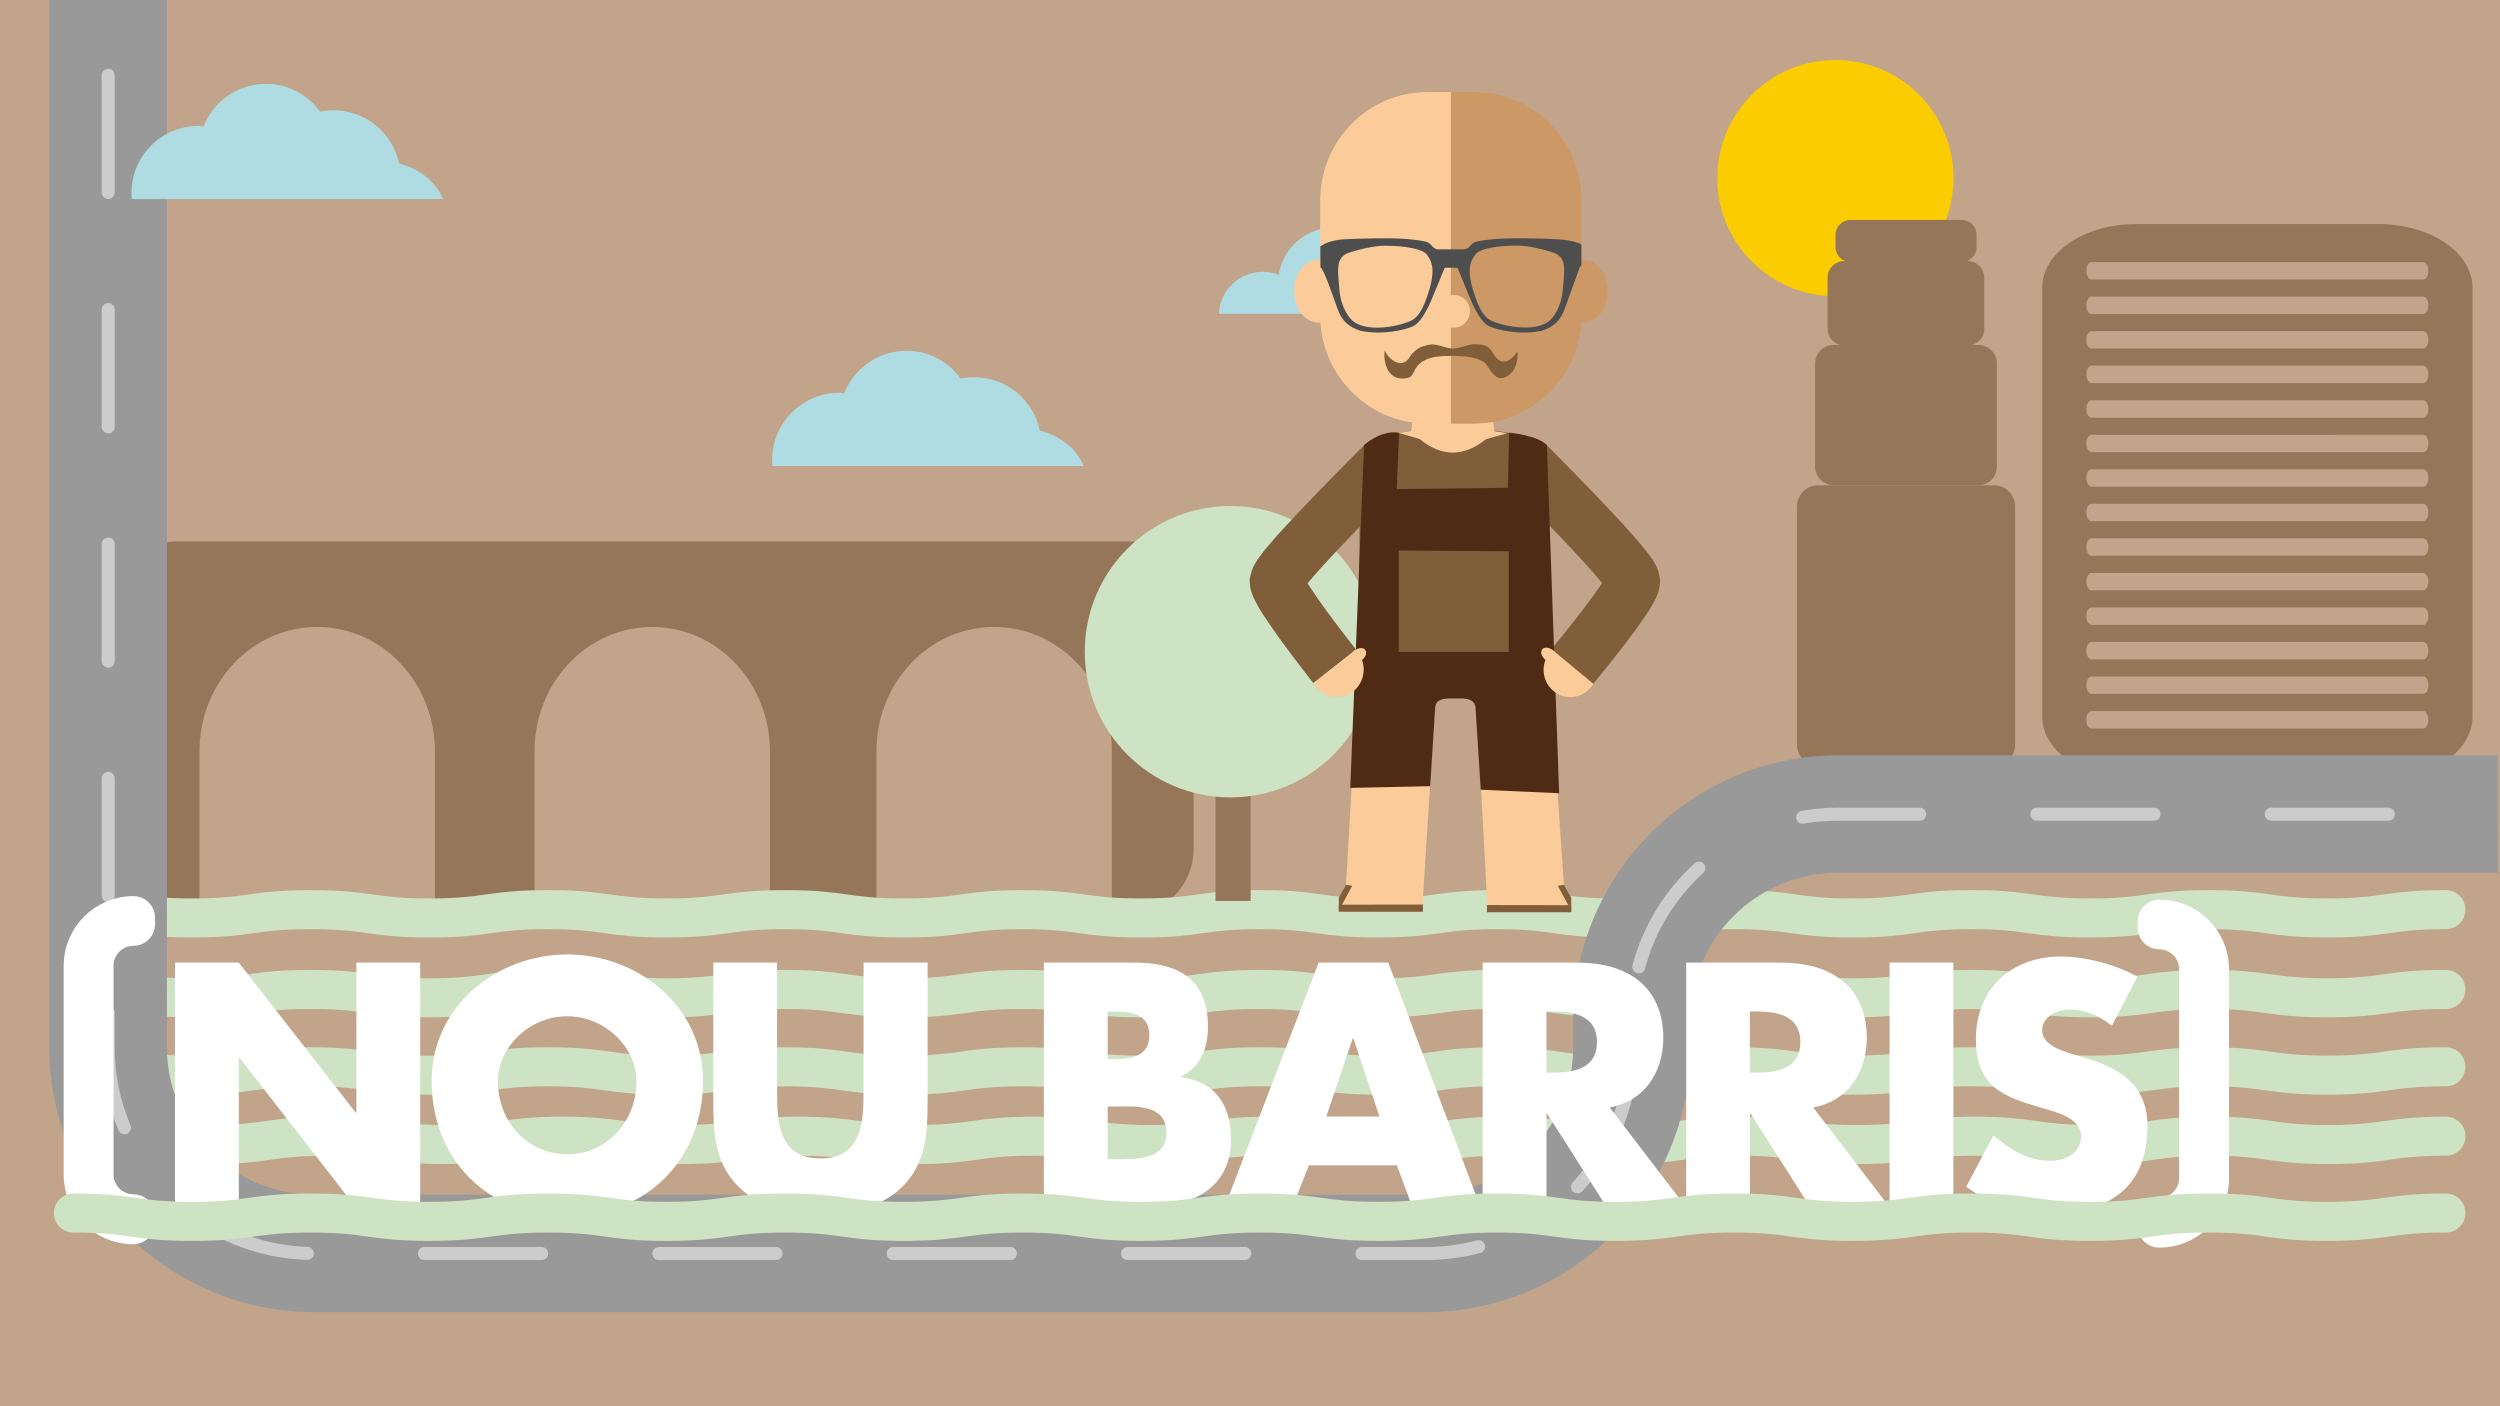 <?xml version="1.0" encoding="utf-8"?>
<!-- Generator: Adobe Illustrator 18.1.0, SVG Export Plug-In . SVG Version: 6.00 Build 0)  -->
<svg version="1.1" xmlns="http://www.w3.org/2000/svg" xmlns:xlink="http://www.w3.org/1999/xlink" x="0px" y="0px" viewBox="0 0 1920 1080" enable-background="new 0 0 1920 1080" xml:space="preserve">
	<g id="FONS">
		<rect x="0" fill="#C1A48A" width="1920" height="1080"/>
	</g>
	<g id="EDIFICI_2">
		<g>
			<path
				fill="#967659"
				d="M865.8,415.8H136.2c-28.2,0-51.1,22.9-51.1,51.1V652c0,28.2,22.9,51.1,51.1,51.1h17V577
			c0-52.8,40.5-95.5,90.4-95.5c50,0,90.4,42.8,90.4,95.5v126.1h76.5V577c0-52.8,40.5-95.5,90.4-95.5c50,0,90.4,42.8,90.4,95.5v126.1
			h81.8V577c0-52.8,40.5-95.5,90.4-95.5c50,0,90.4,42.8,90.4,95.5v126.1h11.7c28.2,0,51.1-22.9,51.1-51.1V466.9
			C916.9,438.7,894,415.8,865.8,415.8z"/>
		</g>
	</g>
	<g id="SOL">
		<path fill="#FBCD00" d="M1318.9,136.8c0-50.1,40.6-90.7,90.7-90.7c50.1,0,90.7,40.6,90.7,90.7c0,50.1-40.6,90.7-90.7,90.7
		C1359.5,227.5,1318.9,186.9,1318.9,136.8z"/>
	</g>
	<g id="ONADES_1_CAPA_INFERIOR">
		<g>
			<path
				fill="none"
				stroke="#CEE3C3"
				stroke-width="30"
				stroke-linecap="round"
				stroke-linejoin="round"
				stroke-miterlimit="10"
				d="
			M56.4,759.9c45.5,0,45.5,6.4,91.1,6.4c45.5,0,45.5-6.4,91.1-6.4c45.5,0,45.5,6.4,91.1,6.4c45.5,0,45.5-6.4,91.1-6.4
			c45.5,0,45.5,6.4,91.1,6.4c45.5,0,45.5-6.4,91.1-6.4c45.5,0,45.5,6.4,91.1,6.4c45.5,0,45.5-6.4,91.1-6.4c45.5,0,45.5,6.4,91.1,6.4
			c45.5,0,45.5-6.4,91.1-6.4c45.5,0,45.5,6.4,91.1,6.4c45.5,0,45.5-6.4,91.1-6.4c45.5,0,45.5,6.4,91.1,6.4c45.5,0,45.5-6.4,91.1-6.4
			c45.5,0,45.5,6.4,91.1,6.4c45.5,0,45.5-6.4,91.1-6.4c45.5,0,45.5,6.4,91.1,6.4c45.5,0,45.5-6.4,91.1-6.4c45.5,0,45.5,6.4,91.1,6.4
			c45.5,0,45.5-6.4,91.1-6.4"/>
		</g>
		<g>
			<path
				fill="none"
				stroke="#CEE3C3"
				stroke-width="30"
				stroke-linecap="round"
				stroke-linejoin="round"
				stroke-miterlimit="10"
				d="
			M70.5,872.6c45.2,0,45.2,6.4,90.4,6.4c45.2,0,45.2-6.4,90.4-6.4c45.2,0,45.2,6.4,90.4,6.4c45.2,0,45.2-6.4,90.4-6.4
			c45.2,0,45.2,6.4,90.4,6.4c45.2,0,45.2-6.4,90.4-6.4c45.2,0,45.2,6.4,90.4,6.4c45.2,0,45.2-6.4,90.4-6.4c45.2,0,45.2,6.4,90.4,6.4
			c45.2,0,45.2-6.4,90.4-6.4c45.2,0,45.2,6.4,90.4,6.4c45.2,0,45.2-6.4,90.4-6.4c45.2,0,45.2,6.4,90.4,6.4c45.2,0,45.2-6.4,90.4-6.4
			c45.2,0,45.2,6.4,90.4,6.4c45.2,0,45.2-6.4,90.4-6.4c45.2,0,45.2,6.4,90.4,6.4c45.2,0,45.2-6.4,90.4-6.4c45.2,0,45.2,6.4,90.4,6.4
			c45.2,0,45.2-6.4,90.4-6.4"/>
		</g>
		<g>
			<path
				fill="none"
				stroke="#CEE3C3"
				stroke-width="30"
				stroke-linecap="round"
				stroke-linejoin="round"
				stroke-miterlimit="10"
				d="
			M56.4,698.6c45.5,0,45.5,6.4,91.1,6.4c45.5,0,45.5-6.4,91.1-6.4c45.5,0,45.5,6.4,91.1,6.4c45.5,0,45.5-6.4,91.1-6.4
			c45.5,0,45.5,6.4,91.1,6.4c45.5,0,45.5-6.4,91.1-6.4c45.5,0,45.5,6.4,91.1,6.4c45.5,0,45.5-6.4,91.1-6.4c45.5,0,45.5,6.4,91.1,6.4
			c45.5,0,45.5-6.4,91.1-6.4c45.5,0,45.5,6.4,91.1,6.4c45.5,0,45.5-6.4,91.1-6.4c45.5,0,45.5,6.4,91.1,6.4c45.5,0,45.5-6.4,91.1-6.4
			c45.5,0,45.5,6.4,91.1,6.4c45.5,0,45.5-6.4,91.1-6.4c45.5,0,45.5,6.4,91.1,6.4c45.5,0,45.5-6.4,91.1-6.4c45.5,0,45.5,6.4,91.1,6.4
			c45.5,0,45.5-6.4,91.1-6.4"/>
		</g>
		<g>
			<path
				fill="none"
				stroke="#CEE3C3"
				stroke-width="30"
				stroke-linecap="round"
				stroke-linejoin="round"
				stroke-miterlimit="10"
				d="
			M56.4,819.3c45.5,0,45.5,6.4,91.1,6.4c45.5,0,45.5-6.4,91.1-6.4c45.5,0,45.5,6.4,91.1,6.4c45.5,0,45.5-6.4,91.1-6.4
			c45.5,0,45.5,6.4,91.1,6.4c45.5,0,45.5-6.4,91.1-6.4c45.5,0,45.5,6.4,91.1,6.4c45.5,0,45.5-6.4,91.1-6.4c45.5,0,45.5,6.4,91.1,6.4
			c45.5,0,45.5-6.4,91.1-6.4c45.5,0,45.5,6.4,91.1,6.4c45.5,0,45.5-6.4,91.1-6.4c45.5,0,45.5,6.4,91.1,6.4c45.5,0,45.5-6.4,91.1-6.4
			c45.5,0,45.5,6.4,91.1,6.4c45.5,0,45.5-6.4,91.1-6.4c45.5,0,45.5,6.4,91.1,6.4c45.5,0,45.5-6.4,91.1-6.4c45.5,0,45.5,6.4,91.1,6.4
			c45.5,0,45.5-6.4,91.1-6.4"/>
		</g>
	</g>
	<g id="ARBRES">
		<g>
			<rect x="933.5" y="500.9" fill="#967659" width="27" height="191"/>
			<path fill="#CEE3C3" d="M1056.9,500.5c0,61.8-50.1,111.9-111.9,111.9l0,0c-61.8,0-111.9-50.1-111.9-111.9l0,0
			c0-61.8,50.1-111.9,111.9-111.9l0,0C1006.8,388.7,1056.9,438.8,1056.9,500.5L1056.9,500.5z"/>
		</g>
	</g>
	<g id="MONTANYA" display="none"></g>
	<g id="EDIFICI_1">
		<g>
			<g>
				<g>
					<path fill-rule="evenodd" clip-rule="evenodd" fill="#967659" d="M1529.9,372.7h1.5c8.9,0,16.2,7.2,16.2,16.2v183.2
					c0,8.9-7.2,16.2-16.2,16.2h-135.1c-8.9,0-16.2-7.2-16.2-16.2V388.9c0-8.9,7.2-16.2,16.2-16.2h1.5H1529.9L1529.9,372.7z"/>
				</g>
				<g>
					<path fill-rule="evenodd" clip-rule="evenodd" fill="#967659" d="M1518.9,264.9h0.4c7.9,0,14.3,6.4,14.3,14.3v79.2
					c0,7.9-6.4,14.3-14.3,14.3h-111c-7.9,0-14.3-6.4-14.3-14.3v-79.2c0-7.9,6.4-14.3,14.3-14.3h0.4H1518.9L1518.9,264.9z"/>
				</g>
				<g>
					<path fill-rule="evenodd" clip-rule="evenodd" fill="#967659" d="M1511.2,200.5L1511.2,200.5c7,0,12.7,5.7,12.7,12.7v39.4
					c0,7-5.7,12.7-12.7,12.7h-94.9c-7,0-12.7-5.7-12.7-12.7v-39.4c0-7,5.7-12.7,12.7-12.7h0H1511.2L1511.2,200.5z"/>
				</g>
				<g>
					<path fill-rule="evenodd" clip-rule="evenodd" fill="#967659" d="M1506.6,168.9L1506.6,168.9c6.3,0,11.4,5.1,11.4,11.4v9.5
					c0,6.3-5.1,11.4-11.4,11.4h-85.5c-6.3,0-11.4-5.1-11.4-11.4v-9.5c0-6.3,5.1-11.4,11.4-11.4h0H1506.6L1506.6,168.9z"/>
				</g>
			</g>
		</g>
	</g>
	<g id="EDIFICI_3">
		<path fill="#967659" d="M1827,599.1h-186.7c-39.7,0-71.9-21.9-71.9-48.9V221c0-27,32.2-48.9,71.9-48.9H1827
		c39.7,0,71.9,21.9,71.9,48.9v329.2C1899,577.2,1866.8,599.1,1827,599.1z"/>
		<path fill="#C1A48A" d="M1861,559.5h-254.7c-2.2,0-4-3-4-6.7l0,0c0-3.7,1.8-6.7,4-6.7H1861c2.2,0,4,3,4,6.7l0,0
		C1865,556.5,1863.2,559.5,1861,559.5z"/>
		<path fill="#C1A48A" d="M1861,532.9h-254.7c-2.2,0-4-3-4-6.7v0c0-3.7,1.8-6.7,4-6.7H1861c2.2,0,4,3,4,6.7v0
		C1865,529.9,1863.2,532.9,1861,532.9z"/>
		<path fill="#C1A48A" d="M1861,506.4h-254.7c-2.2,0-4-3-4-6.7v0c0-3.7,1.8-6.7,4-6.7H1861c2.2,0,4,3,4,6.7v0
		C1865,503.4,1863.2,506.4,1861,506.4z"/>
		<path fill="#C1A48A" d="M1861,479.9h-254.7c-2.2,0-4-3-4-6.7l0,0c0-3.7,1.8-6.7,4-6.7H1861c2.2,0,4,3,4,6.7l0,0
		C1865,476.9,1863.2,479.9,1861,479.9z"/>
		<path fill="#C1A48A" d="M1861,453.4h-254.7c-2.2,0-4-3-4-6.7l0,0c0-3.7,1.8-6.7,4-6.7H1861c2.2,0,4,3,4,6.7l0,0
		C1865,450.4,1863.2,453.4,1861,453.4z"/>
		<path fill="#C1A48A" d="M1861,426.8h-254.7c-2.2,0-4-3-4-6.7l0,0c0-3.7,1.8-6.7,4-6.7H1861c2.2,0,4,3,4,6.7l0,0
		C1865,423.9,1863.2,426.8,1861,426.8z"/>
		<path fill="#C1A48A" d="M1861,400.3h-254.7c-2.2,0-4-3-4-6.7l0,0c0-3.7,1.8-6.7,4-6.7H1861c2.2,0,4,3,4,6.7l0,0
		C1865,397.3,1863.2,400.3,1861,400.3z"/>
		<path fill="#C1A48A" d="M1861,373.8h-254.7c-2.2,0-4-3-4-6.7l0,0c0-3.7,1.8-6.7,4-6.7H1861c2.2,0,4,3,4,6.7l0,0
		C1865,370.8,1863.2,373.8,1861,373.8z"/>
		<path fill="#C1A48A" d="M1861,347.3h-254.7c-2.2,0-4-3-4-6.7l0,0c0-3.7,1.8-6.7,4-6.7H1861c2.2,0,4,3,4,6.7l0,0
		C1865,344.3,1863.2,347.3,1861,347.3z"/>
		<path fill="#C1A48A" d="M1861,320.8h-254.7c-2.2,0-4-3-4-6.7l0,0c0-3.7,1.8-6.7,4-6.7H1861c2.2,0,4,3,4,6.7l0,0
		C1865,317.8,1863.2,320.8,1861,320.8z"/>
		<path fill="#C1A48A" d="M1861,294.2h-254.7c-2.2,0-4-3-4-6.7l0,0c0-3.7,1.8-6.7,4-6.7H1861c2.2,0,4,3,4,6.7l0,0
		C1865,291.3,1863.2,294.2,1861,294.2z"/>
		<path fill="#C1A48A" d="M1861,267.7h-254.7c-2.2,0-4-3-4-6.7l0,0c0-3.7,1.8-6.7,4-6.7H1861c2.2,0,4,3,4,6.7l0,0
		C1865,264.7,1863.2,267.7,1861,267.7z"/>
		<path fill="#C1A48A" d="M1861,241.2h-254.7c-2.2,0-4-3-4-6.7l0,0c0-3.7,1.8-6.7,4-6.7H1861c2.2,0,4,3,4,6.7l0,0
		C1865,238.2,1863.2,241.2,1861,241.2z"/>
		<path fill="#C1A48A" d="M1861,214.7h-254.7c-2.2,0-4-3-4-6.7l0,0c0-3.7,1.8-6.7,4-6.7H1861c2.2,0,4,3,4,6.7l0,0
		C1865,211.7,1863.2,214.7,1861,214.7z"/>
	</g>
	<g id="CARRETERA">
		<path
			fill="#999999"
			d="M1918.3,580.1h-506.7c-112.2,0-203.4,91.3-203.4,203.4v20.8c0,62.4-50.8,113.2-113.2,113.2H241.4
		c-62.4,0-113.2-50.8-113.2-113.2V-0.2c-20.1,0.1-40.1,0-43.2,0c-0.5,0-24.3,0-47.1-0.1v804.6c0,112.2,91.3,203.4,203.4,203.4h853.5
		c112.2,0,203.4-91.3,203.4-203.4v-20.8c0-62.4,50.8-113.2,113.2-113.2h507.2C1918.4,652.9,1918.2,615.2,1918.3,580.1z"/>
		<path fill="#CDCCCC" d="M1134.3,952.6c-12.8,3.4-26,5.1-39.3,5.1H1046c-2.8,0-5,2.2-5,5c0,2.8,2.2,5,5,5h48.9
		c14.2,0,28.3-1.8,41.9-5.4c2.7-0.7,4.3-3.4,3.6-6.1C1139.7,953.5,1136.9,951.9,1134.3,952.6z"/>
		<path fill="#CDCCCC" d="M956,957.7h-90c-2.8,0-5,2.2-5,5c0,2.8,2.2,5,5,5h90c2.8,0,5-2.2,5-5C961,959.9,958.8,957.7,956,957.7z"/>
		<path fill="#CDCCCC" d="M236.2,957.6c-29.3-1-57.5-10.3-81.6-26.9c-2.3-1.6-5.4-1-7,1.3c-1.6,2.3-1,5.4,1.3,7
		c25.7,17.7,55.8,27.6,87,28.6c0.1,0,0.1,0,0.2,0c2.7,0,4.9-2.1,5-4.8C241.1,960,238.9,957.7,236.2,957.6z"/>
		<path fill="#CDCCCC" d="M416,957.7h-90c-2.8,0-5,2.2-5,5c0,2.8,2.2,5,5,5h90c2.8,0,5-2.2,5-5C421,959.9,418.8,957.7,416,957.7z"/>
		<path fill="#CDCCCC" d="M596,957.7h-90c-2.8,0-5,2.2-5,5c0,2.8,2.2,5,5,5h90c2.8,0,5-2.2,5-5C601,959.9,598.8,957.7,596,957.7z"/>
		<path fill="#CDCCCC" d="M776,957.7h-90c-2.8,0-5,2.2-5,5c0,2.8,2.2,5,5,5h90c2.8,0,5-2.2,5-5C781,959.9,778.8,957.7,776,957.7z"/>
		<path fill="#CDCCCC" d="M1251.7,827c-2.7-0.5-5.3,1.3-5.8,4.1c-5.1,28.8-18.2,55.4-38.1,77c-1.9,2-1.7,5.2,0.3,7.1
		c1,0.9,2.2,1.3,3.4,1.3c1.4,0,2.7-0.5,3.7-1.6c21.2-23,35.2-51.4,40.6-82.1C1256.3,830.1,1254.5,827.5,1251.7,827z"/>
		<path fill="#CDCCCC" d="M1474.3,620.3h-62.7c-9.4,0-18.8,0.8-28,2.4c-2.7,0.5-4.5,3.1-4.1,5.8c0.4,2.4,2.5,4.1,4.9,4.1
		c0.3,0,0.6,0,0.9-0.1c8.6-1.5,17.5-2.2,26.3-2.2h62.7c2.8,0,5-2.2,5-5C1479.3,622.5,1477.1,620.3,1474.3,620.3z"/>
		<path fill="#CDCCCC" d="M1301.4,663c-23.1,21.1-39.6,48.2-47.6,78.2c-0.7,2.7,0.9,5.4,3.5,6.1c0.4,0.1,0.9,0.2,1.3,0.2
		c2.2,0,4.2-1.5,4.8-3.7c7.5-28.2,23-53.6,44.7-73.4c2-1.9,2.2-5,0.3-7.1C1306.6,661.3,1303.4,661.2,1301.4,663z"/>
		<path fill="#CDCCCC" d="M1834.3,620.3h-90c-2.8,0-5,2.2-5,5c0,2.8,2.2,5,5,5h90c2.8,0,5-2.2,5-5
		C1839.3,622.5,1837.1,620.3,1834.3,620.3z"/>
		<path fill="#CDCCCC" d="M1654.3,620.3h-90c-2.8,0-5,2.2-5,5c0,2.8,2.2,5,5,5h90c2.8,0,5-2.2,5-5
		C1659.3,622.5,1657.1,620.3,1654.3,620.3z"/>
		<path fill="#CDCCCC" d="M83.1,332.8c2.8,0,5-2.2,5-5v-90c0-2.8-2.2-5-5-5c-2.8,0-5,2.2-5,5v90C78.1,330.5,80.3,332.8,83.1,332.8z"/>
		<path fill="#CDCCCC" d="M83.1,152.8c2.8,0,5-2.2,5-5v-90c0-2.8-2.2-5-5-5c-2.8,0-5,2.2-5,5v90C78.1,150.5,80.3,152.8,83.1,152.8z"/>
		<path fill="#CDCCCC" d="M88.1,804.4v-26.6c0-2.8-2.2-5-5-5c-2.8,0-5,2.2-5,5v26.6c0,22.1,4.3,43.5,12.9,63.7
		c0.8,1.9,2.7,3.1,4.6,3.1c0.7,0,1.3-0.1,1.9-0.4c2.5-1.1,3.7-4,2.7-6.6C92.2,845.2,88.1,825.1,88.1,804.4z"/>
		<path fill="#CDCCCC" d="M83.1,512.8c2.8,0,5-2.2,5-5v-90c0-2.8-2.2-5-5-5c-2.8,0-5,2.2-5,5v90C78.1,510.5,80.3,512.8,83.1,512.8z"/>
		<path fill="#CDCCCC" d="M83.1,692.8c2.8,0,5-2.2,5-5v-90c0-2.8-2.2-5-5-5c-2.8,0-5,2.2-5,5v90C78.1,690.5,80.3,692.8,83.1,692.8z"/>
		<g display="none">
			<path
				display="inline"
				fill="#999999"
				d="M1136.3-1572.9c-112.2,0-203.4,91.3-203.4,203.4v765.1c0,62.4-50.8,113.2-113.2,113.2
			H241.4C129.2-491.1,38-399.9,38-287.7V-1.9C59.3-2,81.7-2,85-2c0.4,0,21.7,0,43.2,0.1v-285.8c0-62.4,50.8-113.2,113.2-113.2h578.2
			c112.2,0,203.4-91.3,203.4-203.4v-765.1c0-62.4,50.8-113.2,113.2-113.2h783v-90.2H1136.3z"/>
			<path display="inline" fill="#CDCCCC" d="M978-808.1c-2.8,0-5,2.2-5,5v90c0,2.8,2.2,5,5,5c2.8,0,5-2.2,5-5v-90
			C983-805.8,980.7-808.1,978-808.1z"/>
			<path display="inline" fill="#CDCCCC" d="M978-988.1c-2.8,0-5,2.2-5,5v90c0,2.8,2.2,5,5,5c2.8,0,5-2.2,5-5v-90
			C983-985.8,980.7-988.1,978-988.1z"/>
			<path display="inline" fill="#CDCCCC" d="M978-1168.1c-2.8,0-5,2.2-5,5v90c0,2.8,2.2,5,5,5c2.8,0,5-2.2,5-5v-90
			C983-1165.8,980.7-1168.1,978-1168.1z"/>
			<path display="inline" fill="#CDCCCC" d="M978-1348.1c-2.8,0-5,2.2-5,5v90c0,2.8,2.2,5,5,5c2.8,0,5-2.2,5-5v-90
			C983-1345.8,980.7-1348.1,978-1348.1z"/>
			<path display="inline" fill="#CDCCCC" d="M978-628.1c-2.8,0-5,2.2-5,5v18.7c0,23.4-5.1,45.8-15.2,66.7c-1.2,2.5-0.2,5.5,2.3,6.7
			c0.7,0.3,1.4,0.5,2.2,0.5c1.9,0,3.6-1,4.5-2.8c10.8-22.2,16.2-46.1,16.2-71v-18.7C983-625.8,980.7-628.1,978-628.1z"/>
			<path display="inline" fill="#CDCCCC" d="M907-472.2c-1.5-2.3-4.5-3.1-6.9-1.6c-24.1,14.9-52,22.8-80.5,22.8h-2.5
			c-2.8,0-5,2.2-5,5c0,2.8,2.2,5,5,5h2.5c30.4,0,60-8.4,85.8-24.3C907.8-466.8,908.5-469.8,907-472.2z"/>
			<path display="inline" fill="#CDCCCC" d="M372.2-446c0-2.8-2.2-5-5-5h-90c-2.8,0-5,2.2-5,5c0,2.8,2.2,5,5,5h90
			C369.9-441,372.2-443.2,372.2-446z"/>
			<path display="inline" fill="#CDCCCC" d="M552.2-446c0-2.8-2.2-5-5-5h-90c-2.8,0-5,2.2-5,5c0,2.8,2.2,5,5,5h90
			C549.9-441,552.2-443.2,552.2-446z"/>
			<path
				display="inline"
				fill="#CDCCCC"
				d="M1050.9-1502.9c-1.6-2.3-4.7-2.9-7-1.3c-25.8,17.7-45.8,42.2-58,70.9
			c-1.1,2.5,0.1,5.5,2.6,6.6c0.6,0.3,1.3,0.4,2,0.4c1.9,0,3.8-1.1,4.6-3c11.4-26.9,30.3-49.9,54.5-66.5
			C1051.9-1497.5,1052.5-1500.6,1050.9-1502.9z"/>
			<path display="inline" fill="#CDCCCC" d="M1924.3-1527.8c0-2.8-2.2-5-5-5h-68.2c-2.8,0-5,2.2-5,5c0,2.8,2.2,5,5,5h68.2
			C1922.1-1522.8,1924.3-1525,1924.3-1527.8z"/>
			<path display="inline" fill="#CDCCCC" d="M1406.2-1527.8c0-2.8-2.2-5-5-5h-90c-2.8,0-5,2.2-5,5c0,2.8,2.2,5,5,5h90
			C1403.9-1522.8,1406.2-1525,1406.2-1527.8z"/>
			<path display="inline" fill="#CDCCCC" d="M1766.2-1527.8c0-2.8-2.2-5-5-5h-90c-2.8,0-5,2.2-5,5c0,2.8,2.2,5,5,5h90
			C1763.9-1522.8,1766.2-1525,1766.2-1527.8z"/>
			<path display="inline" fill="#CDCCCC" d="M1586.2-1527.8c0-2.8-2.2-5-5-5h-90c-2.8,0-5,2.2-5,5c0,2.8,2.2,5,5,5h90
			C1583.9-1522.8,1586.2-1525,1586.2-1527.8z"/>
			<path display="inline" fill="#CDCCCC" d="M732.2-446c0-2.8-2.2-5-5-5h-90c-2.8,0-5,2.2-5,5c0,2.8,2.2,5,5,5h90
			C729.9-441,732.2-443.2,732.2-446z"/>
			<path display="inline" fill="#CDCCCC" d="M1131.2-1522.7c0.1,0,0.1,0,0.2,0c1.6-0.1,3.3-0.1,5-0.1h84.8c2.8,0,5-2.2,5-5
			c0-2.8-2.2-5-5-5h-84.8c-1.8,0-3.6,0-5.3,0.1c-2.8,0.1-4.9,2.4-4.8,5.2C1126.2-1524.8,1128.5-1522.7,1131.2-1522.7z"/>
			<path display="inline" fill="#CDCCCC" d="M83.1-27.2c2.8,0,5-2.2,5-5v-90c0-2.8-2.2-5-5-5c-2.8,0-5,2.2-5,5v90
			C78.1-29.5,80.3-27.2,83.1-27.2z"/>
			<path display="inline" fill="#CDCCCC" d="M83.1-207.2c2.8,0,5-2.2,5-5v-75.4c0-4.7,0.2-9.4,0.6-14.1c0.2-2.8-1.8-5.2-4.5-5.4
			c-2.7-0.2-5.2,1.8-5.4,4.5c-0.5,5-0.7,10-0.7,15v75.4C78.1-209.5,80.3-207.2,83.1-207.2z"/>
			<path display="inline" fill="#CDCCCC" d="M193-438.5c-0.9-2.6-3.8-4-6.4-3c-29.3,10.4-55,29-74.2,53.7c-1.7,2.2-1.3,5.3,0.9,7
			c0.9,0.7,2,1.1,3.1,1.1c1.5,0,3-0.7,4-1.9c18-23.2,42.1-40.6,69.6-50.4C192.5-433.1,193.9-435.9,193-438.5z"/>
		</g>
	</g>
	<g id="NUVOLS">
		<path fill="#AFDCE3" d="M936.1,240.9c0.9-18,15.7-32.2,33.9-32.2c4.2,0,8.3,1,12,2.4c3.2-20.5,20.9-36.3,42.3-36.3
		c23.7,0,43,19.3,43,43c0,0.5-0.2,1.1-0.2,1.6c0.5,0,1.1-0.3,1.6-0.3c12.4,0,22.5,9.9,23.1,21.9H936.1z"/>
		<path fill="#AFDCE3" d="M593.2,357.9c-0.2-2-0.2-3-0.2-4.7c0-28.6,23.2-51.5,51.7-51.5c1.3,0,2.4,0.4,3.6,0.4
		c7.6-19.1,26.1-32.7,48-32.7c17.1,0,32.1,8.4,41.5,21.3c3.3-0.7,6.7-1,10.1-1c25,0,45.8,17.4,50.6,40.9c16,4.1,28.6,14.3,33.7,27.3
		H593.2z"/>
		<path fill="#AFDCE3" d="M101.2,152.9c-0.2-2-0.2-3-0.2-4.7c0-28.6,23.2-51.5,51.7-51.5c1.3,0,2.4,0.4,3.6,0.4
		c7.6-19.1,26.1-32.7,48-32.7c17.1,0,32.1,8.4,41.5,21.3c3.3-0.7,6.7-1,10.1-1c25,0,45.8,17.4,50.6,40.9c16,4.1,28.6,14.3,33.7,27.3
		H101.2z"/>
	</g>
	<g id="NOU_BARRIS" ng-click="">
		<g>
			<g>
				<path fill="#FFFFFF" d="M134.4,739.3h49l89.8,115.2h0.5V739.3h49v188.5h-49l-89.8-115.5h-0.5v115.5h-49V739.3z"/>
				<path fill="#FFFFFF" d="M539.9,830c0,61-43.7,104-104.2,104s-104.2-43-104.2-104c0-57,50-97,104.2-97S539.9,773,539.9,830z
				 M382.4,830.3c0,32.5,24,56.2,53.2,56.2s53.2-23.8,53.2-56.2c0-26-24-49.8-53.2-49.8S382.4,804.3,382.4,830.3z"/>
				<path fill="#FFFFFF" d="M712.4,739.3v106c0,24.2-1,48.2-19.8,66.5c-15.8,15.5-40.5,21-62.5,21s-46.8-5.5-62.5-21
				c-18.8-18.2-19.8-42.2-19.8-66.5v-106h49v99.2c0,24.5,1.8,51.2,33.2,51.2s33.2-26.8,33.2-51.2v-99.2H712.4z"/>
				<path
					fill="#FFFFFF"
					d="M801.7,927.8V739.3h70c33.5,0,56,13,56,49c0,17-5.5,30.8-20.8,38.5v0.5c27,3.5,38.5,21.8,38.5,48
				c0,39.5-33.8,52.5-68.2,52.5H801.7z M850.7,813.3h5.5c13,0,26.5-2.2,26.5-18.2c0-17.2-15.2-18.2-28.5-18.2h-3.5V813.3z
				 M850.7,890.3h6.2c14.5,0,39,0.8,39-20c0-22.8-24.2-20.5-40.2-20.5h-5V890.3z"/>
				<path fill="#FFFFFF" d="M1005.2,895l-13,32.8h-52l72.5-188.5h53.5l71,188.5h-52.2l-12.2-32.8H1005.2z M1039.4,797.5h-0.5
				l-20.3,60h40.8L1039.4,797.5z"/>
				<path fill="#FFFFFF" d="M1295.4,927.8h-61l-46.2-72.5h-0.5v72.5h-49V739.3h73.2c37.2,0,65.5,17.8,65.5,58
				c0,26-14.5,48.5-41.2,53.2L1295.4,927.8z M1187.7,823.8h4.8c16,0,34-3,34-23.5s-18-23.5-34-23.5h-4.8V823.8z"/>
				<path fill="#FFFFFF" d="M1451.7,927.8h-61l-46.2-72.5h-0.5v72.5h-49V739.3h73.2c37.2,0,65.5,17.8,65.5,58
				c0,26-14.5,48.5-41.2,53.2L1451.7,927.8z M1343.9,823.8h4.8c16,0,34-3,34-23.5s-18-23.5-34-23.5h-4.8V823.8z"/>
				<path fill="#FFFFFF" d="M1500.2,927.8h-49V739.3h49V927.8z"/>
				<path
					fill="#FFFFFF"
					d="M1621.9,787.8c-9-7.5-20.5-12.5-32.5-12.5c-9,0-21,5.2-21,15.8c0,11,13.2,15.2,21.8,18l12.5,3.8
				c26.2,7.8,46.5,21,46.5,51.5c0,18.8-4.5,38-19.5,50.8c-14.8,12.5-34.5,17.8-53.5,17.8c-23.8,0-47-8-66.2-21.5l21-39.5
				c12.2,10.8,26.8,19.5,43.5,19.5c11.5,0,23.8-5.8,23.8-19c0-13.8-19.2-18.5-29.8-21.5c-30.8-8.8-51-16.8-51-53.2
				c0-38.2,27.2-63.2,65-63.2c19,0,42.2,6,59,15.5L1621.9,787.8z"/>
			</g>
			<path
				fill="#FFFFFF"
				stroke="#FFFFFF"
				stroke-width="15"
				stroke-miterlimit="10"
				d="M102.5,924.7c-12.6,0-22.8-10.2-22.8-22.8
			V741.7c0-12.6,10.2-22.8,22.8-22.8h0c5,0,9.1-4.1,9.1-9.1v-5c0-5-4.1-9.1-9.1-9.1h0c-25.4,0-46.1,20.6-46.1,46.1v160.3
			c0,25.4,20.6,46,46,46h0c5,0,9.1-4.1,9.1-9.1v-5C111.6,928.8,107.5,924.7,102.5,924.7L102.5,924.7z"/>
			<path
				fill="#FFFFFF"
				stroke="#FFFFFF"
				stroke-width="15"
				stroke-miterlimit="10"
				d="M1658.3,721.6c12.6,0,22.8,10.2,22.8,22.8
			v160.3c0,12.6-10.2,22.8-22.8,22.8h0c-5,0-9.1,4.1-9.1,9.1v5c0,5,4.1,9.1,9.1,9.1h0c25.4,0,46.1-20.6,46.1-46.1V744.4
			c0-25.4-20.6-46-46-46h0c-5,0-9.1,4.1-9.1,9.1v5C1649.2,717.5,1653.3,721.6,1658.3,721.6L1658.3,721.6z"/>
		</g>
	</g>
	<g id="AVATAR">
		<g>
			<g>
				<path fill="#FBCC9A" d="M1201.1,680.4l-12-176.5h-145.3l-10.1,176.5l59.1,9.6l9-143.1c0.4-5.9-5.1-13.1,0.8-13.1l25.7,1.2
				c5.9,0,5.5,5.2,5.9,11.2l7.8,143.7L1201.1,680.4z"/>
				<path
					fill="#805E3A"
					d="M1188,342.1c-8.2-8.2-21.4-8.2-29.5,0c-8.1,8.2-8,21.3,0,29.4l4.2,4.3c10.4,10.5,20.8,21,31,31.7
				c10.2,10.6,20.3,21.3,29.7,32c2.3,2.7,4.6,5.3,6.7,7.9l0.3,0.4l-2.3,3.4c-7.8,11.3-16.9,22.9-26,34.3l-10.8,13.4l32.2,26.4
				l11.2-13.8c9.5-11.9,18.8-23.7,27.9-36.9l1.7-2.5l2.2-3.4c1.9-3.2,3.9-6.3,5.3-9.6c0.9-1.6,1.3-3.3,2-5c0.4-1.7,0.7-3.4,0.9-5
				l0.2-2.5l0.1-1.3c0-0.4-0.2-0.8-0.2-1.3c-0.4-1.7-0.7-3.3-1.2-5l-0.8-2.4c-0.3-0.8-0.5-1.6-1-2.4c-0.9-1.5-1.8-3.1-2.8-4.7
				l-3.3-4.5c-0.5-0.7-1.1-1.5-1.7-2.2l-1.5-1.8c-2.6-3.2-5.2-6.2-7.7-9.1c-10.2-11.6-20.6-22.5-31-33.4
				c-10.4-10.8-20.9-21.5-31.5-32.2L1188,342.1z"/>
				<path
					fill="#805E3A"
					d="M1077,371.5c8.1-8.1,8.2-21.2,0.1-29.4c-8-8.2-21.3-8.3-29.5-0.1l-4.3,4.3c-10.5,10.5-21,21.1-31.4,31.9
				c-10.4,10.8-20.7,21.6-31,33c-2.6,2.9-5.1,5.8-7.7,8.9l-2.5,3c-1.1,1.4-2.2,2.9-3.3,4.4l-1.6,2.2l-1.4,2.3
				c-0.9,1.5-1.9,3.1-2.4,4.7l-0.9,2.4l-0.6,2.4c-0.3,1.6-1,3.3-0.7,5.1c0.2,3.4,0.6,6.7,2,10.1c1.3,3.3,3,6.6,4.9,9.8
				c0.5,0.8,0.9,1.6,1.4,2.4l1.1,1.8l1.7,2.6c8.8,13.4,17.8,25.3,26.9,37.3l10.8,14l32.8-25.7l-10.5-13.6
				c-8.8-11.5-17.6-23.3-25-34.7l-1.7-2.6l1.1-1.3c2.2-2.6,4.4-5.2,6.8-7.9c9.5-10.6,19.6-21.2,29.7-31.7
				c10.2-10.5,20.5-21,30.9-31.4L1077,371.5z"/>
				<path fill="#805E3A" d="M1173.8,335.4c-13.7-3.1-34.9-6.8-57-6.8c-22.1,0-43.3,3.7-57.1,6.8c-8.7,1.9-15.6,11.2-15.6,20.1v145.2
				h145.3V355.5C1189.5,346.6,1182.5,337.3,1173.8,335.4z"/>
				<path fill="#4F2B16" d="M1047.6,341.9c0,0,13-12.1,26.9-9.5l-1.8,43.2l85.4-1l0.9-42.3c0,0,21.1,1.7,29,9.6l9.4,267.3l-60.2-2.7
				l-4-62.9c-0.4-5.9-5.5-7.2-11.4-7.2h-8.2c-5.9,0-11.1,1.2-11.4,7.2l-3.8,60.2l-61.4,1.3L1047.6,341.9z"/>
				<polygon fill="#805E3A" points="1074.2,422.8 1158.7,423.4 1158.7,500.7 1074.2,500.7 			"/>
				<g>
					<g>
						<polygon fill="#FBCC9A" points="1092.8,700.2 1028.2,700.2 1028.2,689.4 1033.7,679.5 1092.8,689.2 					"/>
						<polygon fill="#FBCC9A" points="1142,700.2 1206.7,700.2 1206.7,689.4 1201.1,679.5 1142,689.2 					"/>
					</g>
					<g>
						<g>
							<polyline fill="#805E3A" points="1092.8,694.7 1092.8,700.2 1028.2,700.2 1028.2,694.8 						"/>
						</g>
					</g>
					<polyline fill="#805E3A" points="1028.2,700.2 1028.2,689.4 1033.7,679.5 1038.5,680.3 1030.2,695.7 				"/>
					<g>
						<g>
							<polyline fill="#805E3A" points="1142,695.1 1142,700.6 1206.7,700.6 1206.7,695.2 						"/>
						</g>
					</g>
					<polyline fill="#805E3A" points="1206.7,700.2 1206.7,689.4 1201.1,679.5 1196.4,680.3 1204.7,695.7 				"/>
				</g>
				<g>
					<path fill="#FBCC9A" d="M1157.6,332.7c-12.1-2.1-26.7-4.1-41.7-4.1c-15,0-29.7,1.8-41.8,3.9l39.3,11.2c0.6,0.8,1.5,1.2,2.5,1.2
					l0,0c1,0,1.9-0.4,2.5-1.2L1157.6,332.7z"/>
					<path fill="#FBCC9A" d="M1145.6,314.8l2.2,16.1c0,0-13.7,16.7-32,16.7c-18.3,0-32-16.7-32-16.7l2.2-16.1H1145.6z"/>
					<path fill="#FBCC9A" d="M1221.8,527.8l2-2.5l-31.8-26.4l-1.9,2.4c-7.1,8.8-5.9,21.8,2.7,29.2
					C1201.4,538,1214.5,536.8,1221.8,527.8z"/>
					<path fill="#FBCC9A" d="M1043,501.5l-1.9-2.4l-32.4,25.7l1.9,2.5c7.1,9.2,20.2,10.7,29,3.4
					C1048.4,523.4,1049.9,510.4,1043,501.5z"/>
					<path fill="#FBCC9A" d="M1043.3,501.4"/>
					<path fill="#FBCC9A" d="M1045.9,507c-3,2.3-6.6,2.6-8.2,0.5c-1.6-2-0.4-5.6,2.6-7.9c3-2.3,6.6-2.6,8.2-0.5
					C1050.1,501.1,1048.9,504.7,1045.9,507z"/>
					<path fill="#FBCC9A" d="M1186.9,506.7c3,2.3,6.6,2.6,8.2,0.5c1.6-2,0.4-5.6-2.6-7.9c-3-2.3-6.6-2.6-8.2-0.5
					C1182.8,500.8,1183.9,504.4,1186.9,506.7z"/>
					<g>
						<ellipse fill="#CB9866" cx="1215.8" cy="223.6" rx="18.8" ry="24.2"/>
						<ellipse fill="#FBCC9A" cx="1012.7" cy="223.6" rx="18.8" ry="24.2"/>
						<path fill="#FBCC9A" d="M1096.3,325.3c-45.5,0-82.4-37.3-82.4-83.3v-88c0-46,36.9-83.3,82.4-83.3h20.2v254.7H1096.3z"/>
						<path fill="#CB9866" d="M1132.2,325.3c45.5,0,82.4-37.3,82.4-83.3v-88c0-46-36.9-83.3-82.4-83.3h-17.9v254.7H1132.2z"/>
					</g>
					<path fill="#FBCC9A" d="M1114.3,191"/>
					<circle fill="#FBCC9A" cx="1116.3" cy="239.1" r="12.6"/>
				</g>
				<path
					id="gafas_2_15_"
					fill="#4E4E4E"
					d="M1014.1,205.4c2.4,0.6,9.3,21.1,13,31.5c3.7,10.4,9.3,14.4,18,17.2
				c17.4,3.5,34.2-1,39.2-3.1c5.1-2.1,8.6-7.7,12-14.1c3.4-6.4,11.3-27.1,13.3-31.3l9.7,0c2,4.2,9.9,24.9,13.3,31.3
				c3.4,6.4,6.9,12.1,12,14.1c5.1,2.1,21.8,6.6,39.2,3.1c8.7-2.8,14.2-6.8,18-17.2c3.7-10.4,10.4-28.9,11.4-31.5
				c0.5-1.4,1.3-1.2,1.3-1.2v-16.5c0,0-5.5-3.2-17.6-3.9c-12.1-0.7-38.6-1.3-50.3-0.1c-11.7,1.2-14.1,2-15.9,3.5
				c-1.8,1.5-2.6,3.8-6,4.3h-20.6c-3.3-0.5-4.1-2.8-6-4.3c-1.8-1.5-4.2-2.3-15.9-3.5c-11.7-1.2-38.2-0.6-50.3,0.1
				c-12.1,0.7-17.9,5.5-17.9,5.5 M1098.2,220.8c-3.6,12.3-7.2,21.6-14.1,25.3c-6.9,3.7-33,10.1-45,0.5c-2.4-1.9-9.3-9.6-10.5-24.6
				c-1.2-15-2.7-23,5.7-27.3c0,0,16.7-6.1,30.1-6c15.1,0.1,28.4,2.6,31.5,6.9C1098.9,199.8,1102.4,205.2,1098.2,220.8z
				 M1200.3,221.9c-1.2,15-8.2,22.7-10.5,24.6c-12,9.6-38.1,3.2-45-0.5c-6.9-3.7-10.5-12.9-14.1-25.3c-4.3-15.6-0.7-20.9,2.3-25.2
				c3-4.3,16.3-6.9,31.5-6.9c13.4-0.1,30.1,6,30.1,6C1203,198.9,1201.6,206.8,1200.3,221.9z"/>
			</g>
			<g id="barba_3">
				<g>
					<g>
						<path
							fill="#805E3A"
							d="M1063.6,269.2c-1.2,3.1-0.9,25.1,17.7,21c5.2-1.2,3.6-7.8,11.4-12.7c5.4-3.5,13.4-4.2,22.3-4.2
						c8.4,0,19.2,0.7,25.2,5.2c2.8,2.1,7.1,14.2,14.7,11.6c12.3-4.2,10.5-20.3,10.5-20.3s-10,16.9-18.7,1.5
						c-4.4-7.7-10-6.4-12.9-6.9c-4.5-0.7-13.6,3.5-18.2,3.3c-5-0.1-12-3.8-17-3.1c-3.7,0.5-11.3,2.1-15.6,9.2
						C1076,285.4,1065,274,1063.6,269.2z"/>
					</g>
				</g>
			</g>
		</g>
	</g>
	<g id="ONADES_1_CAPA_SUPERIOR">
		<g>
			<path
				fill="none"
				stroke="#CEE3C3"
				stroke-width="30"
				stroke-linecap="round"
				stroke-linejoin="round"
				stroke-miterlimit="10"
				d="
			M56.4,931.6c45.5,0,45.5,6.4,91.1,6.4c45.5,0,45.5-6.4,91.1-6.4c45.5,0,45.5,6.4,91.1,6.4c45.5,0,45.5-6.4,91.1-6.4
			c45.5,0,45.5,6.4,91.1,6.4c45.5,0,45.5-6.4,91.1-6.4c45.5,0,45.5,6.4,91.1,6.4c45.5,0,45.5-6.4,91.1-6.4c45.5,0,45.5,6.4,91.1,6.4
			c45.5,0,45.5-6.4,91.1-6.4c45.5,0,45.5,6.4,91.1,6.4c45.5,0,45.5-6.4,91.1-6.4c45.5,0,45.5,6.4,91.1,6.4c45.5,0,45.5-6.4,91.1-6.4
			c45.5,0,45.5,6.4,91.1,6.4c45.5,0,45.5-6.4,91.1-6.4c45.5,0,45.5,6.4,91.1,6.4c45.5,0,45.5-6.4,91.1-6.4c45.5,0,45.5,6.4,91.1,6.4
			c45.5,0,45.5-6.4,91.1-6.4"/>
		</g>
	</g>
</svg>
